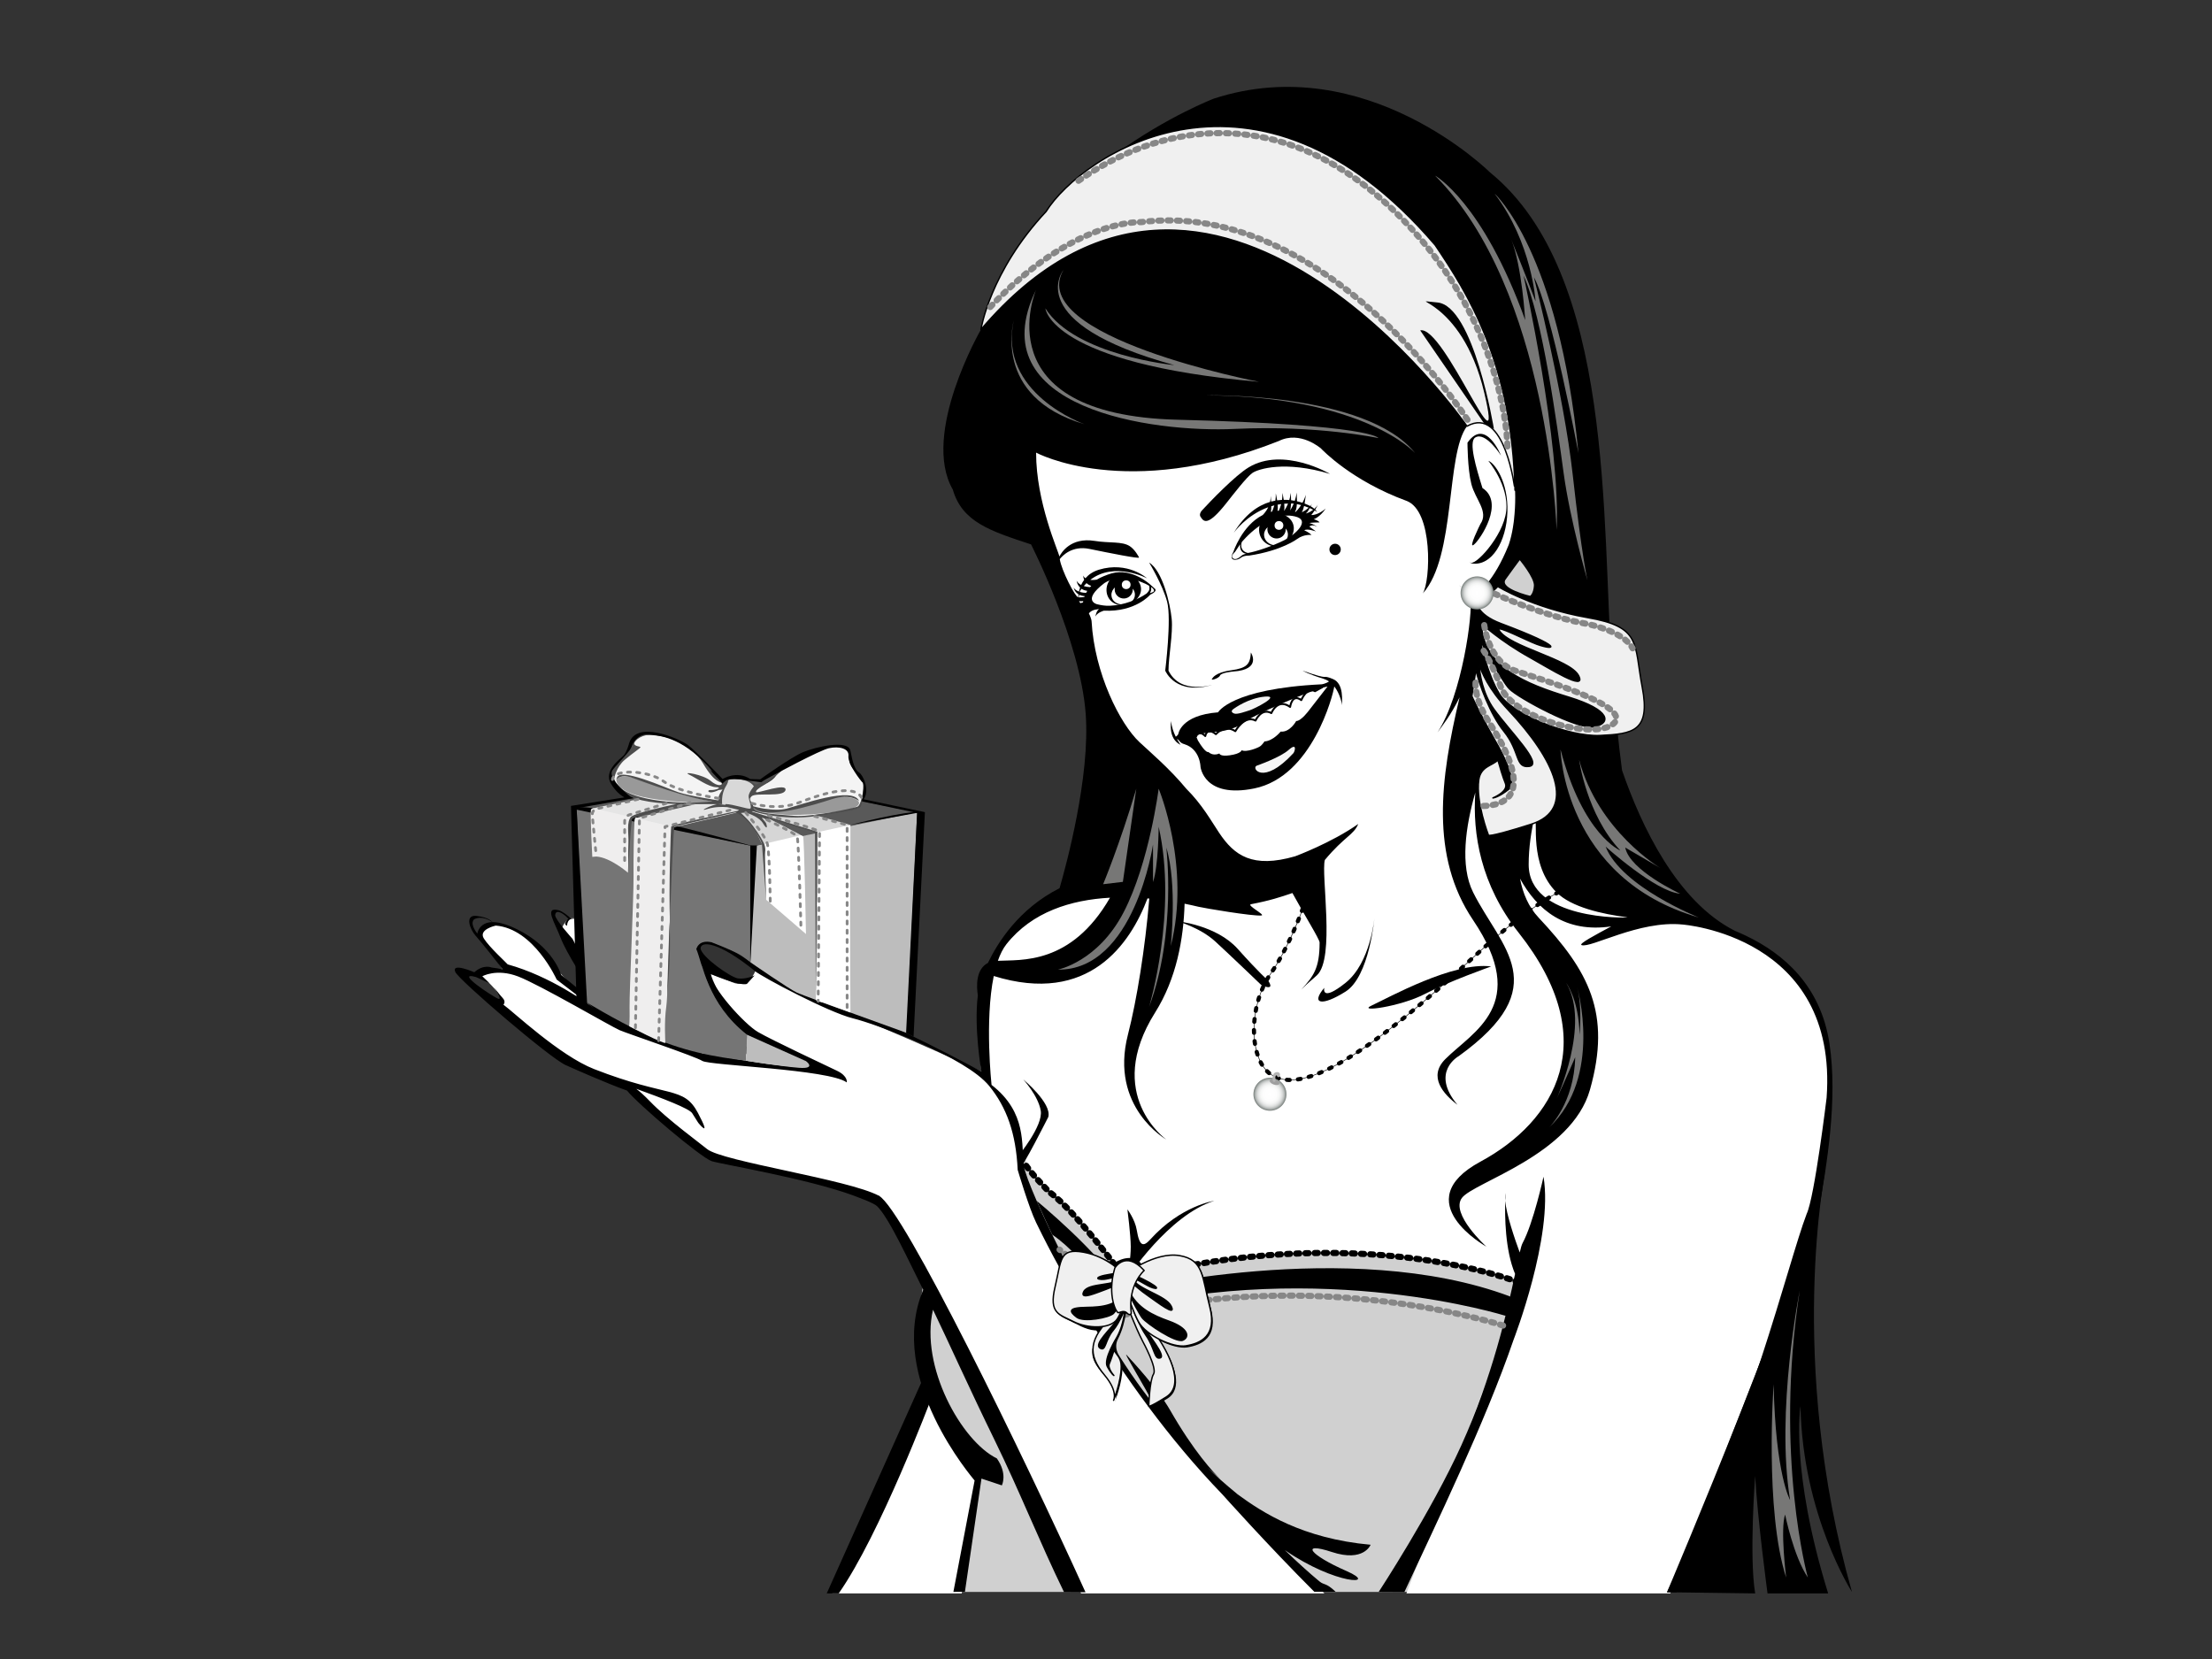 <?xml version="1.0" encoding="utf-8"?>
<!-- Generator: Adobe Illustrator 17.0.0, SVG Export Plug-In . SVG Version: 6.00 Build 0)  -->
<!DOCTYPE svg PUBLIC "-//W3C//DTD SVG 1.1//EN" "http://www.w3.org/Graphics/SVG/1.1/DTD/svg11.dtd">
<svg version="1.1" id="Layer_1" xmlns="http://www.w3.org/2000/svg" xmlns:xlink="http://www.w3.org/1999/xlink" x="0px" y="0px"
	 width="800px" height="600px" viewBox="0 0 800 600" enable-background="new 0 0 800 600" xml:space="preserve">
<rect x="0" y="0" width="800" height="600" fill="#333333" stroke="none"/>
<g>
	<g>
		<g>
			<g>
				<path fill="#FFFFFF" d="M374.314,186.28l137.495-39.755c0,0-15.028,141.136-46.836,151.823S375.891,210.232,374.314,186.28z"/>
				<g>
					<g>
						<path fill="#D0D0D0" d="M548.493,461.334c0,0-182.347-54.168-181.229-44.865c1.118,9.303-66.764,30.175-14.785,118.979
							l-6.13,40.293h241.02C587.369,575.74,617.883,492.676,548.493,461.334z"/>
						<g>
							<path fill="#FFFFFF" d="M347.824,576.28l6.292-44.938c0,0-13.716-20.645-18.125-40.085l0.075,10.996l-35.142,74.026H347.824z
								"/>
							<path fill="#FFFFFF" d="M659.483,374.656c-7.539-31.835-45.618-46.505-61.256-42.874c0,0-42.002-22.669-45.714-48.056
								c-3.713-25.387-3.992-9.47-3.992-9.47l-6.423-6.423l-5.585-2.792l5.585-41.887l11.17-42.725c0,0,1.064-32-13.988-30.939
								c-12.407,0.874-128.009,5.199-165.025,11.364c-7.898,1.315-3.389,15.396-3.389,15.396l23.512,68.406
								c0,0,10.528,25.301,24.499,36.022c0,0,18.505,17.593,25.206,27.646l10.522,4.515l8.467,0.512l6.143,1.117l-7.261,6.142
								l-18.23,2.949c0,0-27.567-6.3-37.62-4.624c-10.053,1.675-57.645,0.436-51.176,68.56c0,0-51.956-23.659-57.73-23.881
								l-24.066-12.354c0,0-2.31,6.541-8.327,3.977c-6.017-2.565-7.75-2.957-7.75-2.957s4.412,14.246,15.128,21.649l22.793,11.495
								l-8.182-1.17l-20.067-5.65l-13.247-9.352c0,0-5.806-28.93-10.989-29.272c0,0-4.263-4.042-5.21,5.017l1.977,20.358
								l-4.093-2.922l-17.34-25.132c0,0-10.91-11.495-14.806-1.17l18.119,31.757l-10.521-7.403c0,0-9.156-8.961-13.052-15.196
								c0,0-17.534-17.728-22.599-8.962c0,0-2.924-0.389,1.557,6.43l5.308,7.84l-9.01,1.122c0,0,13.249,11.104,7.404,12.273
								l28.639,21.82l21.625,9.741l29.224,23.768l58.176,13.152l17.931,34.361l0.035,5.168c0.143-0.441,0.276-0.888,0.446-1.315
								h2.166l52.524,105.59h87.993l-41.328-42.603l-33.51-41.049c0,0-29.439-46.555-34.452-65.195l-1.013-6.851l1.289-2.74
								c0,0,3.687,8.869,13.24,16.595c10.036,8.116,24.528,27.784,24.528,27.784s44.803-8.938,65.646-9.294
								c43.727-0.747,77.563,11.535,77.563,11.535L508.646,576.28h95.445l42.827-110.311
								C646.918,465.969,667.023,406.49,659.483,374.656z M415.547,214.892c-2.073,2.674-15.176,6.686-19.254,4.613
								c-4.078-2.073-2.541-9.626,2.406-9.693c0,0,7.422-2.206,11.967-0.602C415.212,210.814,417.619,212.218,415.547,214.892z
								 M455.191,189.888c0,0,5.214-3.275,7.086-4.278c1.871-1.003,9.828,0,9.559,3.677c-0.268,3.677-10.897,8.223-10.897,8.223
								s-5.48,2.874-8.957,2.808c-3.477-0.067-3.21-3.142-3.276-4.012C448.64,195.437,455.191,189.888,455.191,189.888z
								 M480.123,248.284c-0.158,1.12-8.026,9.997-9.641,11.812c-1.612,1.816-7.666,5.851-12.911,9.079
								c-5.246,3.228-20.377,7.667-22.596,3.026c0,0-4.546-5.338-2.374-5.897c0,0,4.137-2.054,6.786-2.214
								c2.649-0.161,12.131-3.792,13.14-4.397c0.355-0.213,3.215-1.604,6.857-3.305c6.698-3.129,16.047-7.316,17.353-7.185
								C478.755,249.404,480.279,247.164,480.123,248.284z"/>
						</g>
						<g>
							<g>
								<defs>
									<path id="SVGID_1_" d="M416.266,212.279c0,0-9.957-20.032-29.926-13.322c-10.696,3.594,4.773,23.002,6.688,18.851
										C393.028,217.808,396.398,201.641,416.266,212.279z"/>
								</defs>
								<clipPath id="SVGID_2_">
									<use xlink:href="#SVGID_1_"  overflow="visible"/>
								</clipPath>
							</g>
						</g>
						<g>
							<g>
								<g>
									<path d="M438.446,245.39c0,0,0.897-2.162,6.745-2.961c5.848-0.799,6.959-2.238,7.205-6.435c0,0,4.115,6.201-6.435,6.877
										c0,0-4.297,0.372-4.727,1.442C440.808,245.381,437.453,246.374,438.446,245.39z"/>
									<path d="M422.107,217.631c-1.644-6.179-6.509-14.168-6.509-14.168c4.849,2.898,7.635,15,8.156,20.348
										c0.52,5.348-1.146,13.635-1.152,18.741c4.419,9.016,16.303,4.989,16.303,4.989c-13.67,4.354-17.486-4.989-17.486-4.989
										S423.754,223.811,422.107,217.631z"/>
									
										<path fill="none" stroke="#000000" stroke-width="0.704" stroke-linecap="round" stroke-linejoin="round" stroke-miterlimit="10" d="
										M432.602,266.304c0,0,0.846-2.537,3.299-0.106c0,0,0.501-3.378,3.846-0.683c0,0,3.133-3.672,7.025-1.079
										c0,0,3.273-5.955,7.304-3.842c0,0,2.095-4.702,5.725-2.699c0,0,2.187-5.532,6.783-2.23c0,0,0.665-4.997,4.048-2.464
										c0,0,1.953-4.851,4.965-3.222l2.535-1.407"/>
									<g>
										<path d="M485.387,255.04c0.013,0.087,0.023,0.149,0.023,0.149S485.399,255.129,485.387,255.04z"/>
										<path d="M426.982,269.387c0,0-0.618-0.823-1.324-2.114c1.015,0.361,0.756,1.347,2.783,1.9
											c5.644,1.799,5.739,8.146,5.739,8.146s1.168,11.536,19.431,7.83c20.975-4.256,28.529-33.847,28.928-36.793
											c0.004-0.046,0-0.082,0.002-0.124c2.084,2.624,2.733,6.082,2.846,6.808c-0.18-1.139,0.904-7.794-3.403-9.501
											c-4.643-1.841,0.063,0.901-10.88-2.987c0,0,1.912,1.225,7.59,2.947c0.728,0.221,1.379,0.548,1.964,0.945
											c-1.3,0.904-2.72,1.047-2.72,1.047c-32.739,1.598-37.411,10.131-37.411,10.131c-13.637,1.044-14.395,7.911-14.395,7.911
											s-0.358,0.576-0.903,0.915c-0.779-1.581-1.551-3.621-1.659-5.689C423.569,260.759,422.291,267.147,426.982,269.387z
											 M432.602,266.304c0,0-0.031-1.24,8.629-1.749c0,0,5.654-0.864,8.133-2.948c3.171-2.662,25.002-12.234,30.76-13.323
											l-6.765,8.702c0,0-2.772,3.796-4.575,3.785c0,0-2.204,4.139-5.624,3.826c0,0-2.71,3.378-5.853,3.554
											c0,0-0.57,0.906-1.337,1.593c-0.774,0.685-5.306,2.476-6.908,1.578c0,0-0.169,1.251-4.292,1.84
											c-3.644,0.521-3.765-0.657-3.765-0.657s-2.25,1.129-3.957-0.544c0,0-0.894,0.73-3.798-4.137
											C433.135,267.545,432.706,266.606,432.602,266.304z"/>
									</g>
									<path d="M461.16,185.612c-3.308,0.107-5.904,2.874-5.796,6.184c0.104,3.308,2.873,5.902,6.18,5.795
										c3.307-0.106,6.484-3.36,6.379-6.669C467.817,187.616,464.466,185.507,461.16,185.612z M461.6,197.215
										c-2.381,0.076-4.366-1.579-4.435-3.696c-0.033-1.11,0.472-2.12,1.296-2.846c-0.064,0.277-0.104,0.561-0.097,0.859
										c0.062,1.835,1.597,3.275,3.431,3.217c1.835-0.058,3.277-1.596,3.217-3.432c-0.002-0.066-0.019-0.127-0.024-0.192
										c0.482,0.596,0.778,1.324,0.802,2.117C465.857,195.357,463.982,197.138,461.6,197.215z"/>
								</g>
								<path d="M405.896,207.455c-3.26,0.105-5.82,2.834-5.715,6.092c0.108,3.26,2.665,5.429,5.929,5.324
									c3.26-0.104,6.668-2.663,6.564-5.922C412.567,209.688,409.154,207.35,405.896,207.455z M406.254,218.608
									c-2.349,0.076-4.228-1.275-4.295-3.363c-0.034-1.093,0.466-2.089,1.277-2.806c-0.063,0.273-0.107,0.554-0.097,0.846
									c0.059,1.811,1.572,3.231,3.384,3.172c1.809-0.057,3.227-1.57,3.169-3.381c-0.004-0.066-0.019-0.127-0.025-0.191
									c0.479,0.589,0.769,1.306,0.792,2.086C410.527,217.06,408.603,218.532,406.254,218.608z"/>
								<circle fill="#FFFFFF" cx="407.302" cy="211.472" r="1.584"/>
							</g>
							<circle fill="#FFFFFF" cx="462.551" cy="190.031" r="1.585"/>
						</g>
						<path d="M379.126,403.983c0,0-9.788,19.399-9.927,17.706l-0.907-3.631c0,0,9.019-10.901,8.11-16.345
							c-0.906-5.446-6.354-11.345-6.354-11.345S380.486,398.993,379.126,403.983z"/>
						<path fill="#F5F5F5" d="M446.325,256.25c0,0,5.227-3.828,11.197-4.319c5.965-0.496-4.026,4.483-5.464,4.921
							c-1.439,0.438-4.577,1.628-5.676,1.211C445.281,257.644,445.099,257.048,446.325,256.25z"/>
						<path fill="#F5F5F5" d="M454.529,276.907c0,0,8.395-2.899,11.566-5.719c3.176-2.823,2.203,0.641,1.673,1.215
							C456.703,284.39,452.388,277.705,454.529,276.907z"/>
						<g>
							<path d="M447.641,343.18c-7.714-8.621-21.779-9.982-21.779-9.982s8.168,2.268,13.611,7.259
								c5.446,4.992,16.788,15.882,16.788,15.882c5.446,2.269,2.268-1.814,2.268-1.814S455.355,351.801,447.641,343.18z"/>
							<path d="M496.19,363.599c-5.897,2.722,10.438,0.454,19.062-4.084c8.62-4.538,24.047-9.982,24.047-9.982
								C525.688,347.717,502.09,360.875,496.19,363.599z"/>
							<path d="M486.664,355.431c-9.074,7.26-7.715,1.816-7.715,1.816c-4.99,5.897-0.906,6.806,7.715,1.359
								c8.62-5.445,10.436-26.771,10.436-26.771S495.738,348.171,486.664,355.431z"/>
							<path d="M451.585,169.038c-4.939,2.98-13.914,12.335-16.921,15.6c-0.647,0.705-0.869,1.628-0.5,2.208
								c1.115,1.738,2.407,3.92,9.4-4.927c2.2-2.783,7.326-9.458,9.414-10.884c2.094-1.43,11.751-4.53,28.053,0.363
								C481.031,171.398,464.179,161.436,451.585,169.038z"/>
							<path d="M535.384,189.564c0,0-4.653,9.278-2.319,7.411c2.333-1.867,11.225-15.273,3.086-20.47
								c-2.306-7.378-5.088-16.725-2.618-18.268c3.733-2.333,9.332,6.535,9.332,6.535s-5.599-14.002-12.134-4.667
								c0,0,0,9.335,1.4,14.935C533.532,180.639,538.551,184.986,535.384,189.564z"/>
							<path d="M538.276,166.669c0,0,7.517,8.931,6.456,18.216c-1.063,9.285-11.849,20.605-13.088,18.394
								c0,0,0.027,0.417,0.973,0.531c6.861,0.827,12.205-7.872,12.558-18.659C545.527,174.362,540.577,167.376,538.276,166.669z"/>
							<path d="M441.431,535.006c0.756,0.725,1.185,1.078,1.185,1.078L441.431,535.006z"/>
							<path d="M479.46,183.939c-2.854,2.44-5.138,2.376-5.219,2.328c0.034-0.007,0.677-0.839,1.221-1.642
								c0.294,0.156,0.596,0.32,0.896,0.497c0,0-0.201-0.343-0.693-0.818c0.41-0.652,0.735-1.302,0.961-1.815
								c-0.325,0.58-0.779,1.09-1.277,1.532c-0.335-0.287-0.759-0.601-1.304-0.911c0.179-0.344,0.337-0.668,0.461-0.951
								c-0.174,0.31-0.391,0.596-0.625,0.866c-0.198-0.105-0.397-0.214-0.622-0.316c-0.441-0.204-0.928-0.404-1.438-0.595
								c0.3-1.628,0.416-3.165,0.416-3.165c-0.306,1.106-0.732,2.063-1.186,2.894c-0.624-0.207-1.291-0.396-1.989-0.556
								c0.014-1.645-0.137-3.159-0.137-3.159c-0.108,1.115-0.354,2.114-0.647,2.995c-0.438-0.082-0.881-0.153-1.339-0.21
								c-0.013-1.44-0.133-2.664-0.133-2.664c-0.095,0.948-0.287,1.81-0.522,2.592c-0.648-0.059-1.318-0.083-2.003-0.074
								c-0.211-1.38-0.485-2.516-0.485-2.516c0.036,0.909-0.026,1.753-0.139,2.532c-0.581,0.025-1.171,0.081-1.771,0.167
								c-0.211-1.374-0.488-2.506-0.488-2.506c0.043,0.942-0.025,1.814-0.147,2.614c-0.506,0.091-1.012,0.206-1.523,0.346
								c-0.073-1.158-0.182-2.047-0.182-2.047c0.032,0.778-0.071,1.489-0.225,2.161c-4.409,1.315-9.044,4.539-13.097,11.149
								c0,0,4.501-6.366,12.451-9.225c-0.848,1.775-2.001,2.826-2.001,2.826v0.001c-7.573,3.868-10.629,13.377-10.629,13.377
								c-2.065,3.613,1.599,3.046,2.666,2.121c1.065-0.925,3.054-0.834,3.054-0.834c11.888-1.792,17.429-6.042,17.429-6.042
								c2.451-1.785,5.12-1.403,5.12-1.403c-0.857-0.989-2.612-1.684-2.612-1.684c1.002-0.787,4.264,0.413,4.264,0.413
								c-0.844-0.59-2.414-1.778-2.414-1.778c1.398-1.144,2.965,0.294,2.965,0.294c-1.204-1.195-2.927-1.55-2.927-1.55
								c0.198-0.211,3.673-0.255,3.673-0.255c-0.813-0.917-2.245-1.148-2.158-1.123C475.105,187.806,477.25,187.161,479.46,183.939z
								 M471.639,182.988c0.524,0.173,1.085,0.38,1.675,0.626c-0.845,0.776-1.826,1.345-2.503,1.684
								C471.158,184.748,471.432,183.894,471.639,182.988z M469.026,182.309c0.445,0.083,0.962,0.196,1.545,0.355
								c-0.849,1.335-1.692,2.194-1.99,2.472c-0.077-0.015-0.165-0.027-0.244-0.04C468.766,184.594,468.958,183.492,469.026,182.309
								z M466.925,182.098c0.113,0.002,0.224-0.01,0.34-0.006c0,0,0.228,0.005,0.634,0.048c-0.501,1.199-1.054,2.071-1.36,2.506
								C466.776,183.996,466.884,183.057,466.925,182.098z M464.459,182.176c0.45-0.039,0.916-0.05,1.381-0.061
								c-0.496,1.217-1.045,2.116-1.376,2.587c-0.022-0.002-0.042-0.003-0.066-0.004
								C464.562,184.047,464.549,183.123,464.459,182.176z M462.076,182.512c0.419-0.081,0.85-0.145,1.28-0.203
								c-0.272,1.032-0.603,1.855-0.853,2.386c-0.158,0.008-0.314,0.021-0.464,0.034
								C462.152,184.126,462.146,183.333,462.076,182.512z M459.779,183.087c0.363-0.11,0.729-0.215,1.103-0.309
								c-0.279,1.004-0.616,1.792-0.849,2.27c-0.131,0.031-0.263,0.056-0.39,0.089C459.747,184.532,459.779,183.811,459.779,183.087
								z M448.964,201.024c-1.734,1.512-2.699,1.372-3.272,0.637c-0.569-0.736,0.964-2.033,0.964-2.033l1.852-2.792
								c-0.219,2.514,1.088,3.231,2.213,3.446C449.864,200.438,449.357,200.681,448.964,201.024z M464.514,195.347
								c-4.068,2.062-10.265,4.18-13.216,4.641c-3.317-0.817-2.203-3.928-2.203-3.928s9.246-11.485,19.114-9.324
								C474.402,188.091,468.34,193.41,464.514,195.347z M472.28,185.689c0.747-0.602,0.91-1.128,1.387-1.927
								c0.408,0.177,0.835,0.379,1.269,0.596C473.586,185.419,472.357,185.719,472.28,185.689z"/>
						</g>
						<circle cx="482.856" cy="198.701" r="2.049"/>
						<path d="M528.761,212.787l-1.004-1.205C527.931,211.85,528.285,212.303,528.761,212.787z"/>
						<path d="M661.646,377.392c-3.161-20.866-16.516-32.431-30.16-38.953c0.022,0.006,0.045,0.014,0.045,0.014
							c-0.037-0.014-0.074-0.03-0.111-0.045c-1.334-0.637-2.671-1.238-4.002-1.782c-20.897-10.56-33.79-37.798-40.784-58.031
							c-1.348-10.304-2.594-22.339-3.607-36.293c-3.887-53.52,1.09-143.157-44.149-179.955c0,0-44.832-44.596-99.882-26.681
							c0,0-66.758,25.525-84.229,83.519c0,0-21.782,37.712-10.172,57.876c3.397,11.725,13.515,14.968,28.299,19.827
							c0,0,17.823,34.923,19.763,61.264c1.675,22.763-7.046,54.789-9.449,63.078c-14.811,7.474-22.452,19.822-25.9,27.016
							c-4.495,2.328-4.146,8.607-3.656,11.725c-1.495,11.891,1.28,27.527,1.28,27.527s-37.208-20.13-46.474-21.577
							c-14.873-2.323-35.511-17.013-35.511-17.013s-16.989-12.439-20.672-7.021c-0.672,1.098-1.139,3.822,1.752,7.766
							c0,0,4.594,17.824,16.141,24.571c10.801,6.314,22.879,9.924,21.329,10.705l-16.591-4.719
							c-10.957-2.966-18.765-10.798-18.765-10.798c-3.056-4.973-5.561-13.221-5.561-13.221c-2.585-15.462-7.379-16.567-7.379-16.567
							c-2.723-4.87-4.605-5.023-5.796-4.35c-1.968,1.109-0.874,9.475-0.874,9.475c0.771,4.499,1.254,15.742,2.048,19.627
							c-1.589-1.729-2.935-3.409-3.879-4.956c-2.208-3.618-5.009-6.002-7.421-9.341c-3.916-5.421-7.087-11.013-7.087-11.013
							c-6.137-8.898-13.877-6.977-13.877-6.977c-0.722-0.819-2.937-2.542-4.23-2.878c-5.422-1.404-1.534,4.184,0.676,9.968
							c2.052,5.367,9.376,16.9,11.72,19.706c1.473,1.765,3.813,5.042,5.777,7.866l-17.3-14.168c0,0-2.801-10.109-16.083-16.564
							c-3.897-1.893-6.71-2.544-8.747-2.526c-0.048-0.062-1.4-1.765-5.796-2.24c-4.479-0.481-2.245,4.998-0.39,7.075
							c2.503,2.801,7.774,9.539,9.897,12.271c-1.382-0.306-2.731-0.546-4.029-0.686c0,0-2.899-1.297-6.274,1.71
							c0,0-8.43-3.686-6.866-0.096c1.25,2.87,34.109,31.072,39.906,33.671c2.483,1.112,14.407,6.446,22.198,9.229
							c4.11,5.069,26.777,24.293,30.658,25.531c3.416,1.089,34.529,6.269,51.29,12.434l4.586,1.783
							c1.968,0.828,3.326,1.519,3.855,2.016c4.349,4.079,11.818,20.583,16.735,30.291c-13.46,31.979,17.993,68.139,18.586,68.967
							l-7.672,40.264l4.168-0.016l5.985-40.946l7.367,2.456c0,0,2.168-4.066-1.803-9.752c-12.767-6.226-27.891-33.235-23.092-53.784
							c5.98,12.431,13.056,28.294,22.361,47.325c8.992,18.389,16.004,36.259,25.015,54.804l7.778,0.055
							c-22.602-49.834-65.893-138.634-74.695-143.376c-11.025-5.941-56.735-12.406-62.2-16.934
							c-2.835-2.347-14.232-10.599-20.613-17.217c-2.105-2.189-3.73-3.604-4.961-4.538c9.632,3.47,19.17,7.132,20.212,8.803
							c1.976,3.174,2.28,3.584,2.28,3.584s5.026,6.147-0.203-3.691c-5.229-9.838-10.642-5.322-37.535-15.837
							c-12.467-4.874-29.262-20.769-32.814-23.297c0,0,1.066-1.004-0.273-2.428c-1.339-1.423-3.157-3.909-3.157-3.909
							s3.303,4.777,1.593,4.207c-1.712-0.569-16.277-10.176-8.055-7.85l4.716,2.146l-2.462-2.422c0,0,5.103-2.955,12.96,0.051
							c7.858,3.005,33.664,18.137,36.734,19.441c3.069,1.303,27.361,9.476,29.902,11.11c2.541,1.633,45.738,3.026,52.228,7.769
							c0,0,0.523-2.252-3.501-4.192c-4.027-1.939-23.719-11.168-28.626-14.041c-4.905-2.874-16.764-15.946-17.063-20.95
							c0,0,10.307,4.401,13.056,3.578l2.817-3.093c0,0-3.149,1.514-6.074,1.079c-2.647-0.395-13.014-7.679-13.491-10.805
							c0.005-2.813,6.372-2.657,19.768,8.221c2.732,2.219,26.598,14.873,35.251,17.004c8.652,2.133,40.932,14.059,49.381,24.487
							c6.29,7.764,9.661,17.005,10.299,30.342c0,0,4.036,13.654,6.648,19.03c3.292,6.783,27.899,57.457,67.382,98.352
							c0,0,16.376,18.339,33.234,35.195h7.713c-3.628-3.43-4.052-2.255-5.873-3.763c-3.8-3.146-8.013-6.974-12.499-11.308
							c18.41,12.723,34.375,12.845,22.28,7.561c-13.382-5.846-16.829-10.667-5.266-6.865c11.561,3.801,14.022-2.618,14.022-2.618
							c-24.653-2.227-39.075-11.635-48.081-18.221c-4.692-3.866-7.983-6.76-11.039-9.859l4.844,4.406
							c-2.652-2.539-9.569-9.907-18.17-24.888c-4.715-8.212-13.547-17.584-15.684-19.961c-1.943-2.159,6.492,11.345,9.653,17.748
							c-21.445-26.569-45.911-78.712-46.926-86.216c-1.017-7.504,1.269-19.279-11.692-29.323c0,0-2.529-23.258,0.797-39.384
							c34.446,10.661,49.421-11.75,55.608-28.068c0.217,0.018,0.431,0.041,0.645,0.061c-1.498,17.923-4.499,36.658-7.734,49.248
							c-6.738,26.223,13.884,37.896,13.884,37.896S399,396,417.757,366.206c7.737-12.29,10.31-26.689,10.663-39.367
							c1.776,0.354,3.477,0.729,5.066,1.114c1.889,0.458,19.585,3.465,22.735,3.143c1.586-0.161-5.52-3.738-3.78-4.072
							c6.964-1.338,10.659-2.571,14.972-4.051c4.302,7.896,9.837,16.712,9.837,17.892c0,9.475-2.261,12.184-6.632,17.054
							c3.293-3.282,3.152-2.859,5.684-5.212c6.632-6.157,1.42-36.473,2.843-41.685c7.103-8.525,10.421-9.001,12.084-13.019
							c-9.704,6.84-22.823,11.688-22.823,11.688c-15.438,4.46-22.003-0.253-27.513-8.528c-2.911-4.374-6.186-10.27-11.856-15.904
							c-5.883-7.142-13.321-13.481-16.909-16.829c-7.041-6.572-16.318-24.94-17.343-43.777c0.03-0.434-0.618-2.193-0.975-2.788
							c1.021-1.559,3.706-1.554,3.706-1.554c-0.991,0.485-1.363,2.637-1.363,2.637c0.815-1.517,3.092-2.091,3.092-2.091
							c11.478,0.549,16.744-5.779,16.744-5.779l1.015-0.542c0.847-0.599,1.123-0.997,0.752-1.557
							c-0.127-0.184-1.247-1.04-1.674-1.495c0-0.001-6.565-6.214-14.06-4.115c-1.65,0.464-4.245,1.538-5.35,2.256
							c0,0-1.169,0.24-2.378,0.103c8.807-6.809,20.557-0.562,20.557-0.562s-6.935-6.313-17.452-3.113
							c-2.202,0.685-3.749,1.813-4.848,3.091c-0.342-0.239-0.616-0.563-0.785-0.997c0,0-0.03,0.708,0.342,1.539
							c-0.453,0.61-0.814,1.243-1.105,1.875c-0.65-0.34-1.246-0.818-1.63-1.512c0,0,0.154,1.374,1.257,2.449
							c-0.176,0.503-0.31,0.991-0.408,1.457c-0.749-0.277-1.471-0.707-1.935-1.406c0,0,0.279,1.491,1.758,2.385
							c-0.056,0.402-0.094,0.773-0.111,1.095c-1.051-0.088-6.07-9.761-6.658-13.819c0.907-1.167,4.409-4.985,10.74-3.684
							c7.44,1.529,18.142,3.669,17.929,3.092c-0.085-0.231-1.482-2.874-3.355-4.09c-2.793-1.809-7.286-1.033-12.7-1.899
							c-8.703-1.395-12.081,4.296-12.757,5.654c-0.305-1.958-8.419-19.488-8.419-37.584c0,0,32.588,17.675,87.764-4.195
							c7.749-3.876,15.189,2.636,15.189,2.636c-0.088-0.103-0.145-0.168-0.188-0.216c0.938,1.016,11.503,11.99,31.167,19.208
							c9.705,3.563,8.74,28.993,5.925,33.5c12.077-13.392,8.229-50.326,15.995-60.492c1.778-2.097,5.131-3.034,9.886,1.469
							c0,0,9.752,8.532,7.083,32.499c0.002-0.132-0.415,4.56-1.868,8.868c-5.6,14.002-11.396,17.489-11.448,17.47
							c-2.077,1.111-4.202-0.382-5.456-1.658l2.99,3.589c1.05,5.04-3.002,35.164-11.886,48.533
							c1.688-2.311,4.915-6.331,8.013-12.712c-7.038,29.559-10.676,57.505,4.886,80.58c20.674,30.657,0,40.212-10.053,50.265
							c-6.359,6.359-0.651,12.716,4.402,16.529c-9.996-11.884,0.45-17.607,0.45-17.607c35.11-25.316,15.253-39.135,5.2-59.24
							c-4.815-9.632-2.709-23.871,0.79-36.098c-1.003,14.927,1.889,33.282,15.709,50.744c30.764,38.872,13.118,68.202-13.829,82.75
							c-26.948,14.546,2.146,30.764,2.146,30.764s-13.184-11.924-8.857-17.647c4.326-5.724,39.62-15.499,46.297-39.108
							c7.855-27.774-0.478-42.976-18.601-62.292c-3.604-3.84-5.676-8.722-6.689-14.075c6.275,11.436,16.458,19.724,32.991,17.283
							c-5.744,3.104-11.915,6.339-10.732,6.769c3.301,1.2,20.843-9.001,36.431-7.449c0,0,56.477,4.045,52.189,62.661
							c0,0-4.33,35.888-7.212,41.998c-7,18.395-20.425,76.674-50.515,136.83l3.539,0.002c16.656-32.785,24.068-48.751,29.315-60.657
							c11.024-25.003,14.398-46.9,22.044-77.478C660.663,421.336,664.717,397.644,661.646,377.392z M172.617,337.651
							c-3.117-4.165-0.999-5.26-0.999-5.26c2.762-1.248,5.511,0.441,6.469,1.103C173.212,333.559,172.617,337.651,172.617,337.651z
							 M183.621,348.783c-0.705-0.819-6.575-6.153-8.607-9.325c-2.143-3.348,4.293-4.706,4.293-4.706
							c13.79,1.111,22.022,19.517,22.022,19.517l13.588,10.434C212.527,362.893,199.117,353.08,183.621,348.783z M254.444,381.116
							c-7.292-3.205-18.75-9.434-25.466-11.429l-3.458-1.201c-2.327-3.033-7.854-9.167-8.979-10.974
							c-1.449-2.325-9.478-17.958-9.478-17.958s-6.266-6.915-6.281-8.551c-0.006-0.584,0.35-1.418,1.409-1.136
							c1.72,0.46,3.456,2.526,3.456,2.526c-0.591,0.048-0.528,0.429-1.078,1.175c-0.615,0.832,0.499,1.247,0.499,1.247
							c0.34-4.935,5.826-1.778,10.483,1.406c2.398,1.643,6.905,9.532,11.313,16.205c4.154,6.282,8.279,11.396,8.632,11.961
							C236.092,365.339,255.545,381.599,254.444,381.116z M259.69,381.705c-2.882-2.055-10.788-9.117-17.958-16.461l-0.997-8.48
							c-0.262-3.526-1.183-6.659-1.497-9.228c0.057-0.897-1.383-6.842,0.502-7.982c2.657-0.812,5.586,4.277,6.581,6.761
							c1.143,2.841,5.019,22.791,5.885,23.17c0.865,0.376,8.538,7.943,10.475,9.727c1.963,1.809,2.43,0.642,7.297,2.021
							c3.263,0.923,13.012,3.223,19.094,4.641C281.538,385.61,268.268,383.567,259.69,381.705z M416.266,212.279
							c0.287,0.188,0.517,0.371,0.696,0.518c0.59,0.77,0.421,1.047,0.222,1.185c-0.536,0.362-1.285,0.552-1.289,0.549
							C416.118,213.987,416.577,213.369,416.266,212.279z M391.689,217.861c-0.279,0.098-0.619,0.191-0.978,0.274
							c-0.152-0.247-0.309-0.499-0.464-0.749c0.452,0.072,0.946,0.1,1.519,0.025C391.735,217.567,391.712,217.717,391.689,217.861z
							 M401.447,324.666c-14.1,24.474-32.353,22.38-40.554,22.822c0.824-2.359,1.84-4.418,3.098-6.011
							C373.251,329.756,387.408,325.435,401.447,324.666z M399.443,210.866c5.57-3.581,13.481-0.692,16.15,0.973
							c0,0,0.24,0.68,0.048,1.497c-0.068,0.287-0.744,1.16-0.931,1.292c-2.919,2.094-8.278,4.283-13.331,4.447
							c-1.771,0.056-3.002-0.169-4.603-0.543C396.777,218.531,391.087,217.232,399.443,210.866z M392.96,210.894
							c0.409,0.392,0.958,0.747,1.703,1.004c-0.149,0.146-0.286,0.296-0.421,0.445c-0.534-0.023-1.399-0.114-2.28-0.393
							C392.29,211.575,392.619,211.222,392.96,210.894z M390.659,213.614c0.16-0.235,0.328-0.449,0.497-0.67
							c0.525,0.355,1.198,0.635,2.071,0.745c-0.157,0.247-0.298,0.492-0.424,0.736c-0.507-0.013-1.379-0.08-2.259-0.353
							C390.611,213.793,390.659,213.614,390.659,213.614z M390.314,215.082c0.52,0.261,1.155,0.458,1.967,0.501
							c-0.044,0.114-0.083,0.225-0.12,0.336c-0.492,0.085-1.24,0.166-2.045,0.121C390.179,215.721,390.244,215.395,390.314,215.082z
							 M552.868,312.671c-0.001-6.139,0.939-12.272,2.24-17.839c1.218,1.874-2.24,17.839,7.813,27.892
							c5.374,5.373,16.491,7.873,25.677,9.037C588.199,332,552.87,332.776,552.868,312.671z"/>
						<g>
							<path d="M558.233,425.568c0,0-3.626,16.701-7.587,24.052c-0.295,0.549-0.625,1.703-1.017,3.352
								c-1.808-4.918-4.832-13.732-5.245-18.682c-0.154,5.432-0.094,17.767,3.564,26.438c-2.847,13.404-8.096,36.954-19.459,62.049
								c-10.857,23.97-29.86,52.95-29.86,52.95l9.287,0.053c11.396-24.528,29.125-61.059,39.492-91.24
								C547.408,484.539,561.855,447.266,558.233,425.568z"/>
							<path d="M544.381,432.411c-0.062,0.53-0.055,1.165,0.004,1.879C544.46,431.685,544.583,430.66,544.381,432.411z"/>
						</g>
						<path d="M407.744,462.221c0,0,14.837-22.737,31.398-27.931c0,0-12.019,1.713-23.117,13.966
							c-2.48,2.74-3.909,2.627-4.896-3.367c-0.64-3.888-3.385-7.504-3.385-7.504s1.213,9.421,1.213,13.498
							c0,4.075-0.942,9.599-0.942,9.599L407.744,462.221z"/>
						<path d="M374.92,434.29c0,0,22.992,18.802,31.151,32.705c0,0,81.819-19.95,140.086,1.892c0,0,1.648,3.929-1.666,6.998
							c0,0-66.076-20.814-141.133-2.108c0,0-9.956-18.568-22.805-27.247C380.554,446.529,375.662,436.017,374.92,434.29z"/>
						
							<path fill="none" stroke="#878787" stroke-width="2.234" stroke-linecap="round" stroke-linejoin="round" stroke-miterlimit="10" stroke-dasharray="1.117,2.234,1.117,2.234" d="
							M543.597,479.4c0,0-68.218-22.436-141.407-2.722c0,0-9.492-17.982-18.977-24.73"/>
						
							<path fill="none" stroke="#000000" stroke-width="2.234" stroke-linecap="round" stroke-linejoin="round" stroke-miterlimit="10" stroke-dasharray="1.117,2.234,1.117,2.234" d="
							M549.188,463.75c0,0-58.31-23.277-141.922-0.894c0,0-18.275-24.992-27.759-31.74c0,0-7.929-7.972-9.108-10.804"/>
						
							<path fill="#F0F0F0" stroke="#000000" stroke-width="0.5" stroke-linecap="round" stroke-linejoin="round" stroke-miterlimit="10" d="
							M530.565,154.139c0,0-92.302-132.841-175.799-34.956c0,0,3.205-20.927,23.586-42.703
							c12.484-20.135,75.888-63.54,140.69,12.155c11.565,17.157,27.765,42.445,28.883,88.664
							C547.925,177.3,544.354,146.381,530.565,154.139z"/>
						<path d="M540.292,155.121c0,0-7.297-44.612-20.484-45.734c-13.186-1.123,8.713-2.305,16.99,32.636
							c7.757,32.75-14.463-24.5-23.162-22.536l23.162,33.725L540.292,155.121z"/>
						
							<path fill="none" stroke="#878787" stroke-width="2.234" stroke-linecap="round" stroke-linejoin="round" stroke-miterlimit="10" stroke-dasharray="1.117,2.234,1.117,2.234" d="
							M530.73,151.799c0,0-51.27-79.908-118.056-71.461c0,0-24.378-1.44-55.005,31.179"/>
						
							<path fill="none" stroke="#878787" stroke-width="2.234" stroke-linecap="round" stroke-linejoin="round" stroke-miterlimit="10" stroke-dasharray="1.117,2.234,1.117,2.234" d="
							M545.192,161.44c0,0-0.331-46.689-41.857-85.996c-41.525-39.306-84.78-30.276-113.699-9.771"/>
						<g>
							
								<path fill="#F0F0F0" stroke="#000000" stroke-width="0.5" stroke-linecap="round" stroke-linejoin="round" stroke-miterlimit="10" d="
								M538.281,301.94c0,0-4.587-11.881-3.452-19.916c0.706-4.979,5.117-5.126,6.893-7.146c0.591,2.08,1.813,6.263,2.721,8.433
								c1.235,2.958-4.519,5.27-4.519,5.27s1.872-0.028,5.888-3.234c3.713-2.961-4.937-17.26-5.264-17.839
								c-6.216-11.035-8.238-15.746-8.238-15.746l1.462-9.54c1.057,4.957,5.16,16.133,10.144,22.305
								c5.957,7.378,3.975,13.356,9.157,12.639c5.179-0.72-7.009-12.651-12.8-20.717c-4.091-5.698-5.125-12.776-5.377-16.453
								c0.868,3.06,3.379,9.148,10.518,16.726c16.869,17.909,25.191,36.053,8.271,41.4
								C536.763,303.471,538.281,301.94,538.281,301.94z"/>
							
								<path fill="#F0F0F0" stroke="#000000" stroke-width="0.5" stroke-linecap="round" stroke-linejoin="round" stroke-miterlimit="10" d="
								M567.381,252.122c-15.398-4.717-31.209-10.866-31.559-26.594c0,0,6.652,6.278,17.708,12.395
								c6.513,3.604,20.49,12.497,17.398,6.437c-3.092-6.061-25.291-10.406-28.786-16.452c-1.231-2.134,9.932,3.735,13.649,5.091
								c6.453,2.351,10.811,1.435-12.95-7.494c-9.085-3.413-8.773-7.881-8.773-7.881s5.898-3.434,7.632-5.514
								c0,0,12.667,7.798,32.36,11.224c19.692,3.424,16.841,9.251,19.88,25.221c3.042,15.971-3.36,16.879-15.289,17.441
								c-11.139,0.525-31.785-7.62-36.324-14.97c-4.542-7.351-7.036-19.548-7.036-19.548s7.545,14.43,10.555,17.609
								c3.012,3.179,24.746,15.038,30.787,13.768C582.672,261.586,582.775,256.841,567.381,252.122z"/>
							<path fill="#D0D0D0" d="M553.396,215.485c0,0-11.12-2.614-8.881-5.877c0.872-1.271,5.125-7.015,5.125-7.015
								s5.266,6.373,5.111,9.2C554.596,214.619,553.396,215.485,553.396,215.485z"/>
						</g>
						
							<path fill="none" stroke="#878787" stroke-width="2.234" stroke-linecap="round" stroke-linejoin="round" stroke-miterlimit="10" stroke-dasharray="1.117,2.234,1.117,2.234" d="
							M536.798,226.081c0,0,1.531,13.197,11.127,16.472c9.597,3.274,42.609,12.875,35.703,19.108
							c-6.906,6.231-36.387-1.906-40.764-13.089c-4.378-11.183-6.847-14.001-6.847-14.001"/>
						
							<path fill="none" stroke="#878787" stroke-width="2.234" stroke-linecap="round" stroke-linejoin="round" stroke-miterlimit="10" stroke-dasharray="1.117,2.234,1.117,2.234" d="
							M533.667,246.874c0,0-0.598,5.833,4.712,14.061c5.311,8.228,18.755,30.219-2.553,30.593"/>
						
							<path fill="none" stroke="#878787" stroke-width="2.234" stroke-linecap="round" stroke-linejoin="round" stroke-miterlimit="10" stroke-dasharray="1.117,2.234,1.117,2.234" d="
							M540.557,214.733c0,0,18.038,8.286,33.558,10.94c0,0,13.023,2.534,16.343,8.792"/>
						<path d="M336.788,505.829c0,0-18.534,49.202-33.456,70.451H299l35.141-78.394L336.788,505.829z"/>
						<path fill="#777776" d="M600.579,313.992c0,0-22.563-13.303-29.468-39.204c0,0,2.678,19.852,14.911,32.813
							c0,0-13.491-5.458-21.644-36.532c0,0,1.051,46.659,50.046,60.768c0,0-28.048-11.1-33.729-25.655
							c0,0,18.107,16.333,26.982,17.043c0,0-18.276-8.393-19.882-16.688L600.579,313.992z"/>
						<path fill="#777776" d="M570.401,357.024c0,0,9.341,32.455-10.108,50.696c0,0,9.043-8.801,9.398-25.348
							c0,0-3.888,9.016-6.736,15.053c0,0,12.363-26.983,3.514-41.895c0,0,4.59,6.063,4.796,18.716
							C571.264,374.247,572.327,364.141,570.401,357.024z"/>
						<path fill="#777776" d="M398.963,319.788c0,0,5.997-14.346,11.994-34.543l-4.852,33.691L398.963,319.788z"/>
						<path fill="#777776" d="M378.071,111.517c0,0,1.678,19.923,77.296,26.577c0,0-84.622-16.277-70.786-40.42
							c0,0-15.462,19.117,40.147,34.38C424.728,132.054,388.922,128.614,378.071,111.517z"/>
						<path fill="#777776" d="M374.713,104.784c0,0-19.429,45.259,51.102,47.015c70.53,1.756,72.701,6.639,72.701,6.639
							s-22.108-4.735-51.881-3.317C416.862,156.54,353.773,147.859,374.713,104.784z"/>
						<path fill="#777776" d="M435.852,142.976c0,0,58.051-1.357,75.955,20.888C511.807,163.864,493.361,143.247,435.852,142.976z"
							/>
						<path fill="#777776" d="M366.678,115.756c0,0-8.138,27.746,25.5,37.655C392.178,153.411,360.71,142.247,366.678,115.756z"/>
						<path fill="#777776" d="M540.557,70.04c0,0,23.199,20.836,30.31,93.824c0,0-10.002-52.937-16.112-63.603
							c0,0,10.78,42.073,14.039,71.406c3.259,29.333,5.333,38.222,5.333,38.222s-6.274-21.63-8.619-38.814
							c-2.344-17.185-7.678-56.592-14.491-71.406c0,0,13.57,60.996,11.938,91.933c0,0-2.661-86.817-43.938-128.081
							c0,0,17.216,9.544,32.592,52.235c0,0-1.185-19.643-5.037-29.124c0,0,6.029,14.879,8.788,22.354
							C555.359,108.985,554.096,87.882,540.557,70.04z"/>
						<g>
							<path d="M437.953,473.194c-2.794-10.654-2.066-17.008-10.931-18.508c-3.68-0.624-10.696,3.354-13.504,3.542
								c0.017-0.02,0.038-0.049,0.038-0.049c-3.574-6.27-10.518-1.431-10.518-1.431c0.792,1.759-0.689-0.157-0.703-0.059
								c-2.442-1.19-5.824-2.473-10.008-3.222c-8.865-1.588-7.976,2.737-10.312,12.5c-2.333,9.761,1.507,9.944,6.714,12.611
								c2.862,1.472,6.277,3.265,9.996,2.348c-5.711,7.256-4.441,11.115,1.133,16.921c5.551,5.782,3.316,9.173,3.316,9.173
								s2.759-6.813,2.763-12.238c0-3.363-3.699-6.488-1.606-10.511c1.619-3.109,2.46-6.546,2.845-9.141
								c0.587-0.234,1.276-0.338,1.939,0.173c1.143,2.887,2.808,6.929,4.588,10.378c0.196,0.375,5.272,9.672,3.935,11.821
								c-1.449,2.331-1.738,11.511-1.738,11.511s-0.517,1.095,6.334-3.211c5.511-3.461,3.165-11.843-2.636-20.921
								c3.472,1.788,7.299,2.852,9.792,2.428C434.514,486.44,440.748,483.85,437.953,473.194z"/>
							<g>
								<g>
									
										<path fill="#F0F0F0" stroke="#000000" stroke-width="0.5" stroke-linecap="round" stroke-linejoin="round" stroke-miterlimit="10" d="
										M414.389,477.621c-3.799-4.821-5.45-8.827-6.109-10.859c0.448,2.475,1.552,7.209,3.854,10.885
										c3.257,5.208,9.65,12.76,7.469,13.458c-2.183,0.696-1.876-3.421-5.142-8.154c-2.364-3.427-4.79-9.408-5.994-13.099
										l-0.008-1.235c-0.052,0.2-0.111,0.419-0.179,0.646c-0.105-0.341-0.202-0.663-0.284-0.949l0.064,1.672
										c-1.042,3.294-3.216,8.49-5.451,11.123c-3.076,3.631-2.579,7.887-4.812,6.421c-2.232-1.469,3.869-6.844,6.916-10.952
										c2.154-2.9,3.052-7.286,3.393-9.62c-0.576,1.815-2.059,5.274-5.667,8.805c-8.53,8.341-9.298,14.007-3.009,21.506
										c5.1,6.082,3.316,9.173,3.316,9.173s2.759-6.813,2.763-12.237c0-3.364-1.927-4.309-2.583-5.963
										c-0.389,1.23-1.188,3.708-1.722,4.939c-0.728,1.677,1.655,4.288,1.655,4.288s-0.82-0.381-2.383-3.236
										c-1.447-2.636,3.246-10.228,3.426-10.539c2.947-5.126,3.037-11.998,3.335-12.643c0.475,1.063,3.1,8.371,6.036,14.053
										c0.195,0.375,5.272,9.672,3.934,11.821c-1.448,2.331-1.737,11.511-1.737,11.511s-0.518,1.095,6.334-3.211
										C428.65,500.919,423.364,489.015,414.389,477.621z"/>
									
										<path fill="#F0F0F0" stroke="#000000" stroke-width="0.5" stroke-linecap="round" stroke-linejoin="round" stroke-miterlimit="10" d="
										M437.522,472.614c-2.794-10.654-2.067-17.008-10.931-18.508c-8.864-1.505-19.711,6.669-19.963,7.07
										c-0.223-0.415-5.867-6.703-14.731-8.289c-8.865-1.588-7.977,2.737-10.311,12.5c-2.334,9.761,1.507,9.944,6.714,12.611
										c4.86,2.495,13.357,2.853,15.81-1.029c1.582-2.504,2.914-6.471,3.662-8.979c0.879,2.8,2.371,7.127,4.035,10.131
										c2.65,4.773,12.364,9.424,17.152,8.608C434.083,485.86,440.317,483.27,437.522,472.614z M391.96,467.116
										c1.738-3.329,11.763-1.853,13.674-5.092c0.675-1.145-4.597,0.499-6.314,0.658c-2.982,0.277-4.841-1.159,6.158-2.352
										c0.93-0.098,1.648-0.328,2.226-0.612c0.537,0.405,1.185,0.8,1.971,1.156c11.137,5.05,9.332,5.846,6.313,4.525
										c-1.739-0.764-7.126-4.265-6.397-2.876c2.079,3.937,12.115,5.957,14.016,9.922c1.903,3.96-4.984-1.465-8.145-3.631
										c-3.1-2.122-5.562-4.339-7.089-5.833c0.073-0.411,0.139-0.833,0.189-1.278c0,0-0.295,0.247-0.837,0.633
										c-0.706-0.718-1.095-1.159-1.095-1.159c0.088,0.586,0.199,1.146,0.323,1.692c-1.468,0.975-3.873,2.37-6.945,3.441
										C396.919,467.386,390.223,470.446,391.96,467.116z M408.063,466.327c-0.087,0.157-0.185,0.341-0.297,0.541
										c-0.122-0.245-0.234-0.471-0.331-0.671c0.1-0.234,0.195-0.477,0.285-0.728
										C407.828,465.763,407.943,466.049,408.063,466.327z M402.683,475.032c-1.518,1.476-10.725,3.315-13.301,1.326
										c-2.574-1.993-3.406-3.443,3.652-3.522c5.734-0.068,11.65-0.691,14.278-6.354c0.068,0.237,0.147,0.499,0.234,0.784
										C406.228,469.653,403.771,473.975,402.683,475.032z M427.791,484.694c-2.505,1.103-13.033-6.006-14.636-8.028
										c-1.122-1.419-3.725-6.479-5.179-9.379c0.076-0.261,0.143-0.495,0.199-0.703c2.93,6.516,8.868,9.19,14.606,11.246
										C429.902,480.384,430.293,483.587,427.791,484.694z"/>
								</g>
								
									<path fill="#F0F0F0" stroke="#000000" stroke-width="0.5" stroke-linecap="round" stroke-linejoin="round" stroke-miterlimit="10" d="
									M403.185,458.601c-2.921,10.096,0.652,16.305,1.295,16.173c0.643-0.134,2.085-0.992,3.151,0.138
									c1.07,1.135,1.512,0.044,1.512,0.044c-1.328-10.357,4.66-15.457,4.66-15.457
									C407.031,452.035,403.185,458.601,403.185,458.601z"/>
							</g>
						</g>
						<g>
							<path d="M660.364,421.994c0,0-14.412,69.806,9.417,153.746c0,0-17.816-27.658-18.617-67.182c0,0-3.807,23.044,10.011,67.722
								h-21.924c0,0-3.727-27.763-4.468-42.513c0,0-2.234,29.109,0,42.513l-31.9-0.428
								C602.883,575.852,654.67,453.875,660.364,421.994z"/>
							<path fill="#777776" d="M653.833,570.543c0,0-12.218-43.898-2.934-103.781c0,0-8.777,43.622-3.482,75.757
								c0,0-5.259-8.958-5.962-41.846c0,0-3.315,45.583,4.53,69.87c0,0-2.179-17.561-0.373-22.793
								C645.612,547.75,648.601,562.697,653.833,570.543z"/>
						</g>
					</g>
					<g>
						<g>
							<g>
								<path fill="#BDBDBD" d="M331.706,293.728l-3.702,79.875c0,0-36.841-13.265-39.749-14.58
									c-2.909-1.315-16.897-11.031-16.897-11.031l1.141-41.928C272.5,306.065,315.347,295.647,331.706,293.728z"/>
								<path fill="#757575" d="M272.5,306.065L208.532,292l3.148,70.219c0,0,10.137,6.32,21.693,11.779
									c13.293,6.28,25.353,8.262,36.375,9.616l0.417-9.392c-14.414-11.35-16.148-25.934-18.344-31.013
									c1.232-3.646,5.459-2.465,5.459-2.465s7.141,2.745,10.215,4.466c1.173,0.656,3.863,2.781,3.863,2.781L272.5,306.065z"/>
								<polygon fill="#595959" points="331.706,293.728 270.235,281.927 208.532,292 272.5,306.065 								"/>
							</g>
							<path d="M207.55,292.623l64.95,13.442C272.5,306.065,208.532,288.185,207.55,292.623z"/>
							<path fill="#E5E5E5" d="M235.462,288.185c0,0-20.985,3.926-21.251,4.286c-0.267,0.359,13.711,3.19,13.711,3.19
								s0.253-0.125,0.718-0.345c2.842-1.344,17.393-4.273,26.593-5.923C265.938,287.473,235.462,288.185,235.462,288.185z"/>
							<path fill="#EFEEEE" d="M229.969,295.662l13.945,3.194c0,0-1.617,3.857-1.314,7.208c0.302,3.351-0.804,52.322-1.619,57.907
								c-0.814,5.585-0.37,12.31-0.347,13.146c0.023,0.859-13.797-6.278-13.076-5.987c0,0,0.229-1.574,0.136-6.88
								c-0.094-5.306,1.524-40.119,1.431-47.286c-0.079-5.999,0.152-16.968,0.363-20.356
								C229.532,295.95,229.969,295.662,229.969,295.662z"/>
							<path fill="#FFFFFF" d="M295.459,301.008c0.413,1.582,0.692,21.41,0,26.103c0.838,2.791-0.65,31.72-0.391,34.545
								c0.404,0.513,2.664,0.953,2.664,0.953l9.839,3.597c0,0-0.189-34.033-0.104-44.121c0.104-12.513,0.104-23.736,0.104-23.736
								S296.442,299.798,295.459,301.008z"/>
							<path fill="#EFEEEE" d="M228.235,295.512c0,0-0.667,1.149-0.544,2.242c0.123,1.093-0.584,17.867-0.584,17.867
								s-6.361-5.528-11.44-5.849l-1.46,0.129c0,0-0.883-16.79-0.444-17.208c0.44-0.417,0.885-0.371,0.885-0.371L228.235,295.512z"
								/>
							<polygon fill="#E5E5E5" points="229.777,295.852 243.803,299.137 271.331,292.734 263.897,288.056 							"/>
							<polygon fill="#D6D6D6" points="269.014,293.273 295.459,301.008 307.571,298.349 278.977,290.443 							"/>
							<g>
								<path fill="#F4F4F4" d="M260.2,282.317c0,0,2.991,1.563,3.196,2.584l-1.089,6.118c0,0,0,0-4.147,0
									c-4.147,0-38.347,1.087-36.646-10.063c0,0,3.672-7.208,5.711-9.111c2.04-1.905,1.767-5.644,3.672-5.779
									c1.902-0.137,13.598-1.973,23.048,8.429C253.945,274.497,259.126,281.696,260.2,282.317z"/>
								<path fill="#999999" d="M222.899,281.537c0,0,1.025-0.839,4.189-0.652c3.165,0.186,24.015,9.215,34.161,9.215l1.058,0.92
									c0,0-0.406-0.548-4.594-0.641C253.524,290.286,222.341,290.473,222.899,281.537z"/>
								<path fill="#F4F4F4" d="M270.279,286.749c0,0,8.563-3.497,10.146-5.891c1.583-2.393,13.877-12.796,23.736-10.679
									c3.903,0.839,2.699,2.699,3.072,5.306c0.373,2.606,4.283,5.399,4.841,7.634c0.559,2.233-0.652,8.75-2.048,9.215
									c-1.396,0.464-32.858,6.796-41.049-0.559C268.976,291.775,265.998,288.051,270.279,286.749z"/>
								<path fill="#999999" d="M270,291.496c0,0,12.939,3.537,23.922-1.023c10.984-4.562,19.547-1.3,15.917,1.165
									c-3.63,2.466-21.314,3.396-25.69,3.024C279.773,294.288,270,293.637,270,291.496z"/>
							</g>
							<path fill="#D8D8D8" d="M273.904,285.12c0,0-2.236-3.069-4.891-3.193c-2.654-0.125-5.651-0.729-6.707,1.293
								c-1.056,2.023-2.495,5.916-1.941,6.857c0.553,0.942,1.33,1.782,1.33,1.782s1.887-0.122,4.108,0.461
								c2.221,0.584,4.114,2.552,6.302,1.275C274.294,292.322,268.46,289.995,273.904,285.12z"/>
						</g>
						<g>
							<path fill="#4D4D4D" d="M304.753,270.384c0.258,0.066,0.521,0.124,0.768,0.214
								C305.521,270.598,305.254,270.498,304.753,270.384z"/>
							<path fill="#4D4D4D" d="M302.329,270.075c1.071,0.049,1.885,0.186,2.424,0.309
								C303.985,270.186,303.173,270.088,302.329,270.075z"/>
						</g>
					</g>
					<g>
						<path fill="#4D4D4D" d="M242.191,334.943c-0.024-0.471-0.044-0.971-0.063-1.481c-0.487,14.106-0.869,27.199-0.869,27.199
							S242.743,346.076,242.191,334.943z"/>
					</g>
					<path fill="#BDBDBD" d="M270.166,374.223l21.329,9.545c0,0,3.977,2.91-2.548,2.415c-6.525-0.495-19.198-2.568-19.198-2.568
						L270.166,374.223z"/>
					<path fill="#D6D6D6" d="M275.962,295.005c0,0,13.757,6.88,14.023,7.24c0.267,0.36-13.711,3.191-13.711,3.191
						s-0.432,0.082-0.718-0.346c-1.652-2.473-3.37-10.817-12.569-12.468l7.828,0.854L275.962,295.005z"/>
					<path fill="#FFFFFF" d="M275.962,305.285c0,0,0.666,1.149,0.543,2.242c-0.124,1.093,0.585,17.867,0.585,17.867l14.405,12.413
						c0,0-0.622-34.923-1.061-35.341c-0.439-0.417-0.885-0.372-0.885-0.372L275.962,305.285z"/>
					<path fill="#4D4D4D" d="M310.058,291.749c-1.618,0.615-17.001,3.886-22.953,3.311c-5.951-0.574-14.414-0.778-14.579-2.95
						c4.331,4.572,21.833-1,28.498-3.13c6.665-2.129,9.683,0.766,9.683,0.766c-2.146-5.622-21.488,1.434-26.22,2.717
						c-4.732,1.282-12.043-0.859-12.044-0.859c-0.421-1.75-2.111-2.28-0.609-3.629c1.64-1.472,11.645,0.516,12.251-2.247
						c0.606-2.762-10.208,1.281-10.612,0.775c-0.403-0.506,1.065-1.548,3.443-3.074c2.379-1.525,9.168-7.798,10.78-8.793
						c1.357-0.837,8.779-4.867,14.791-4.771c-3.828-0.176-10.909,0.794-20.221,7.746c0,0-7.984,6.568-9.096,6.063
						c-1.112-0.505-4.214-4.004-8.287-3.026c-1.882,0.452-3.411,2.105-3.411,2.105s-5.404-5.774-6.387-7.119
						c-0.983-1.347-6.959-8.149-15.861-9.605c0,0,10.702,2.586,15.047,10.066c4.346,7.478,6.467,6.465,6.771,7.175
						c0.304,0.706-1.414,1.381-4.042-0.878c-2.627-2.255-10.51-3.57-7.782-2.255c2.73,1.313,6.975,4.452,9.703,4.547
						c2.728,0.095-0.405,1.18-1.921,1.044c-1.515-0.135-1.111,1.954,2.932,0l1.414-0.183c0,0-1.92,2.311-1.414,3.787
						c0,0-0.052,0.041-0.264,0.108c-0.018-0.004-9.844-1.466-14.267-2.899c-4.427-1.435-22.221-9.753-22.351-4.825
						c0,0,1.678-1.804,5.343-0.499c3.354,1.194,21.408,7.924,29.346,8.575c-1.157,0.148-2.917,0.306-5.589,0.44
						c-0.755,0.039-1.669,0.061-2.692,0.062c0.076-0.02,0.128-0.032,0.128-0.032h-2.489c-9.119-0.256-23.555-2.112-24.963-8.727
						c0,0,0.707-4.127,3.841-6.755c3.133-2.626,5.559-4.143,5.659-4.547c0.1-0.405-3.598-0.202-1.7-2.324
						c1.9-2.123,5.175-2.325,6.556-2.199c0,0-5.02-0.724-6.556,0.89c-1.535,1.612-1.16,3.03-1.541,3.665
						c-0.381,0.633-7.73,6.954-7.297,10.384c0.417,3.32,2.575,9.601,23.527,10.129c-4.719,1.008-14.73,3.258-16.23,4.525
						c-1.976,1.669-0.938,6.335-1.111,9.533c-0.173,3.198-0.016,10.577-0.016,10.577s0.528-14.039,1.354-19.24
						c1.302-0.834,13.715-4.06,18.802-5.36c2.11,0.009,8.973,0.037,12.182,0.035c-1.857,0.014-7.828,3.012-3.639,1.707
						c2.627-0.818,5.362-0.784,7.037-0.646c1.14,0.258,2.908,0.663,4.307,1l-0.684,0.398c-5.406,1.118-23.694,4.942-23.867,5.621
						c-0.192,0.762-0.897,22.691-0.471,34.324c0.562-16.303,1.263-33.96,1.675-34.324l22.059-5.132
						c6.221,2.962,9.535,11.296,9.535,11.296l1.534,20.304c0,0-0.582-16.072-0.342-17.377c0.241-1.306-0.341-2.767-0.341-2.767
						c-3.172-6.581-8.439-11.233-8.439-11.233l1.709-0.146c1.341,0.4,4.941,1.652,6.285,3.906c1.665,2.792,1.521,0.931,1.128,0
						c-0.395-0.933-3.285-3.226,0.255-1.287c2.239,1.227,1.405,0.305,0.491-0.537l16.938,5.134l0.294,60.568l0.548-60.859
						l-18.868-5.793l-0.001-0.001c0,0-0.44-0.14-1.091-0.335l-3.808-1.17c0.137-0.037,0.27-0.065,0.415-0.112
						c0,0,10.406,3.64,23.139,1.713c12.733-1.926,15.361-2.447,15.967-3.45c0.607-1.002,0.985-6.761,0.985-6.761
						S311.675,291.135,310.058,291.749z M262.466,290.809l-0.203,0.277c-0.979-0.137-1.964-0.242-2.643-0.24
						c0.779-0.001,1.344-0.003,1.562-0.009c0,0-0.459-3.59,1.284-6.355c1.742-2.767,0.057-2.601,1.742-2.767
						c0,0,6.32-0.468,8.449,2.665c0,0-1.913,2.237-1.913,3.594c0,1.357,1.414,4.288,0.505,4.49
						C270.34,292.667,265.001,290.809,262.466,290.809z"/>
					<path d="M312.355,289.073L312.355,289.073c2.331-3.261-0.218-8.866-1.671-9.68c-1.451-0.813-2.346-3.662-3.113-7.866
						c-0.768-4.205-12.795-1.357-17.228,0.541c-4.217,1.807-14.428,9.087-15.419,9.796l-3.593-0.12c-4.97-3.235-9.992,0-9.992,0
						s-9.694-10.233-12.677-12.395c-2.984-2.164-18.522-9.081-21.129-0.537c0,0-0.785,3.057-1.994,4.387
						c-1.208,1.33-7.368,5.501-4.601,10.189c1.695,2.871,3.636,4.313,4.888,5.002l-19.324,3.073l2.031,71.409l3.893,1.573
						l-3.878-72.126l20.658-3.649l-1.21-0.585c-1.414-1.108-8.57-6.932-6.412-9.633c2.392-2.992,6.461-6.79,7.003-8.689
						c0.543-1.9,2.879-4.777,7.137-4.084c3.95,0.642,11.994,1.393,22.103,13.47l-0.943-0.697c0.028,0.253,2.084,2.418,3.336,3.717
						l0,0.001l0,0c0.549,0.569,0.945,0.973,0.945,0.973s-0.499,0.873,1.143-0.679c1.645-1.551,8.196-0.161,8.196-0.161l4.802,0.596
						l1.146-0.772c4.036-2.222,20.034-10.812,23.343-11.529c3.663-0.793,7.373,0.046,7.054,2.827
						c-0.319,2.782,4.476,9.087,5.226,9.694c0.691,0.557-0.102,5.119-0.232,5.846l-0.01-0.002l-0.009,0.109l-0.001,0.001l0,0
						l-0.06,0.734l19.933,4.21l-3.996,79.586l2.702,1.3l4.1-81.175L312.355,289.073z"/>
				</g>
			</g>
			
				<path fill="none" stroke="#000000" stroke-width="1.5" stroke-linecap="round" stroke-linejoin="round" stroke-miterlimit="10" stroke-dasharray="1,3,1,3" d="
				M473.836,320.951c0,0-5.759,18.897-14.395,31.368c-7.882,11.382-7.949,30.339,0,36.138c11.886,8.67,38.252-9.686,73.938-42.705
				c9.398-8.696,22.05-19.321,33.126-24.515"/>
			
				<path fill="none" stroke="#000000" stroke-width="0.2" stroke-linecap="round" stroke-linejoin="round" stroke-miterlimit="10" d="
				M473.86,320.938c0,0-5.759,18.897-14.395,31.368c-7.882,11.382-7.949,30.339,0,36.138c11.886,8.67,38.252-9.687,73.938-42.705
				c9.398-8.696,22.05-19.321,33.126-24.515"/>
			<g>
				<radialGradient id="SVGID_3_" cx="459.295" cy="395.745" r="5.97" gradientUnits="userSpaceOnUse">
					<stop  offset="0" style="stop-color:#FFFFFF"/>
					<stop  offset="0.406" style="stop-color:#FDFDFD"/>
					<stop  offset="0.559" style="stop-color:#F6F7F6"/>
					<stop  offset="0.668" style="stop-color:#EAEBEB"/>
					<stop  offset="0.758" style="stop-color:#D9DBDA"/>
					<stop  offset="0.835" style="stop-color:#C3C6C5"/>
					<stop  offset="0.903" style="stop-color:#A7ACAA"/>
					<stop  offset="0.964" style="stop-color:#888E8B"/>
					<stop  offset="1" style="stop-color:#717875"/>
				</radialGradient>
				<circle fill="url(#SVGID_3_)" cx="459.294" cy="395.744" r="5.97"/>
			</g>
			
				<ellipse transform="matrix(0.941 0.339 -0.339 0.941 160.197 -133.106)" fill="#9F9F9F" cx="460.617" cy="391.412" rx="1.831" ry="0.916"/>
			<path fill="none" stroke="#B4B4B4" stroke-linecap="round" stroke-linejoin="round" stroke-miterlimit="10" d="M462.368,389.068
				c0,0,0.367-0.851-0.477-0.832c-1.593,0.035-1.067,2.529-1.067,2.529"/>
		</g>
		<path fill="#777776" d="M417.002,305.442c0,0-6.728,45.558-34.397,45.239c0,0,14.534-2.875,23.798-20.801
			c9.264-17.926,12.643-44.637,12.643-44.637s11.742,28.133,4.367,56.963c0,0,2.465-22.376-1.6-35.662c0,0,3.75,30.855-6.213,57.586
			c0,0,10.363-34.534,3.445-65.118c0,0-0.059,14.126-2.043,20.014V305.442z"/>
	</g>
	<g>
		<radialGradient id="SVGID_4_" cx="534.216" cy="214.444" r="5.97" gradientUnits="userSpaceOnUse">
			<stop  offset="0" style="stop-color:#FFFFFF"/>
			<stop  offset="0.406" style="stop-color:#FDFDFD"/>
			<stop  offset="0.559" style="stop-color:#F6F7F6"/>
			<stop  offset="0.668" style="stop-color:#EAEBEB"/>
			<stop  offset="0.758" style="stop-color:#D9DBDA"/>
			<stop  offset="0.835" style="stop-color:#C3C6C5"/>
			<stop  offset="0.903" style="stop-color:#A7ACAA"/>
			<stop  offset="0.964" style="stop-color:#888E8B"/>
			<stop  offset="1" style="stop-color:#717875"/>
		</radialGradient>
		<circle fill="url(#SVGID_4_)" cx="534.216" cy="214.444" r="5.97"/>
	</g>
</g>
<polygon points="271.359,305.766 271.331,349.076 273.737,305.766 "/>
<path d="M307.571,298.349c0,0,19.67-5.165,26.298-4.753L307.571,298.349z"/>
<polyline fill="none" stroke="#878787" stroke-linecap="round" stroke-linejoin="round" stroke-miterlimit="10" stroke-dasharray="1.117,2.234,1.117,2.234" points="
	238.196,376.373 240.516,298.99 265.453,292.623 "/>
<polyline fill="none" stroke="#878787" stroke-linecap="round" stroke-linejoin="round" stroke-miterlimit="10" stroke-dasharray="1.117,2.234,1.117,2.234" points="
	249.586,290.262 231.271,295.961 229.777,373.603 "/>
<path fill="none" stroke="#878787" stroke-linecap="round" stroke-linejoin="round" stroke-miterlimit="10" stroke-dasharray="1.117,2.234,1.117,2.234" d="
	M230.738,289.078l-14.834,3.415c0,0-1.819,0.316-1.697,2.248c0.122,1.932,1.46,15.031,1.46,15.031"/>
<path fill="none" stroke="#878787" stroke-linecap="round" stroke-linejoin="round" stroke-miterlimit="10" stroke-dasharray="1.117,2.234,1.117,2.234" d="
	M240.97,290.526l-13.438,4.183c0,0-1.617,0.546-1.617,2.238c0,1.692,0,16.467,0,16.467"/>
<path fill="none" stroke="#878787" stroke-linecap="round" stroke-linejoin="round" stroke-miterlimit="10" stroke-dasharray="1.117,2.234,1.117,2.234" d="
	M269.677,293.872c0,0,6.992,8.012,7.848,11.309c0.855,3.297,1.055,21.498,1.055,21.498"/>
<path fill="none" stroke="#878787" stroke-linecap="round" stroke-linejoin="round" stroke-miterlimit="10" stroke-dasharray="1.117,2.234,1.117,2.234" d="
	M277.345,296.491c0,0,10.367,4.874,10.947,6.025s1.374,32.821,1.374,32.821"/>
<path fill="none" stroke="#878787" stroke-linecap="round" stroke-linejoin="round" stroke-miterlimit="10" stroke-dasharray="1.117,2.234,1.117,2.234" d="
	M277.88,294.942c0,0,18.459,5.116,18.527,5.857l-0.503,61.318"/>
<polyline fill="none" stroke="#878787" stroke-linecap="round" stroke-linejoin="round" stroke-miterlimit="10" stroke-dasharray="1.117,2.234,1.117,2.234" points="
	294.601,295.213 306.378,298.349 306.378,365.77 "/>
<path fill="none" stroke="#878787" stroke-linecap="round" stroke-linejoin="round" stroke-miterlimit="10" stroke-dasharray="1.117,2.234,1.117,2.234" d="
	M259.849,288.716c0,0-14.487-2.104-19.825-6.112c-5.337-4.008-18.126-4.709-18.533-0.677"/>
<path fill="none" stroke="#878787" stroke-linecap="round" stroke-linejoin="round" stroke-miterlimit="10" stroke-dasharray="1.117,2.234,1.117,2.234" d="
	M271.98,290.526c0,0,8.895,2.872,17.02-0.265c8.125-3.137,20.537-7.211,22.831-1.299"/>
</svg>

